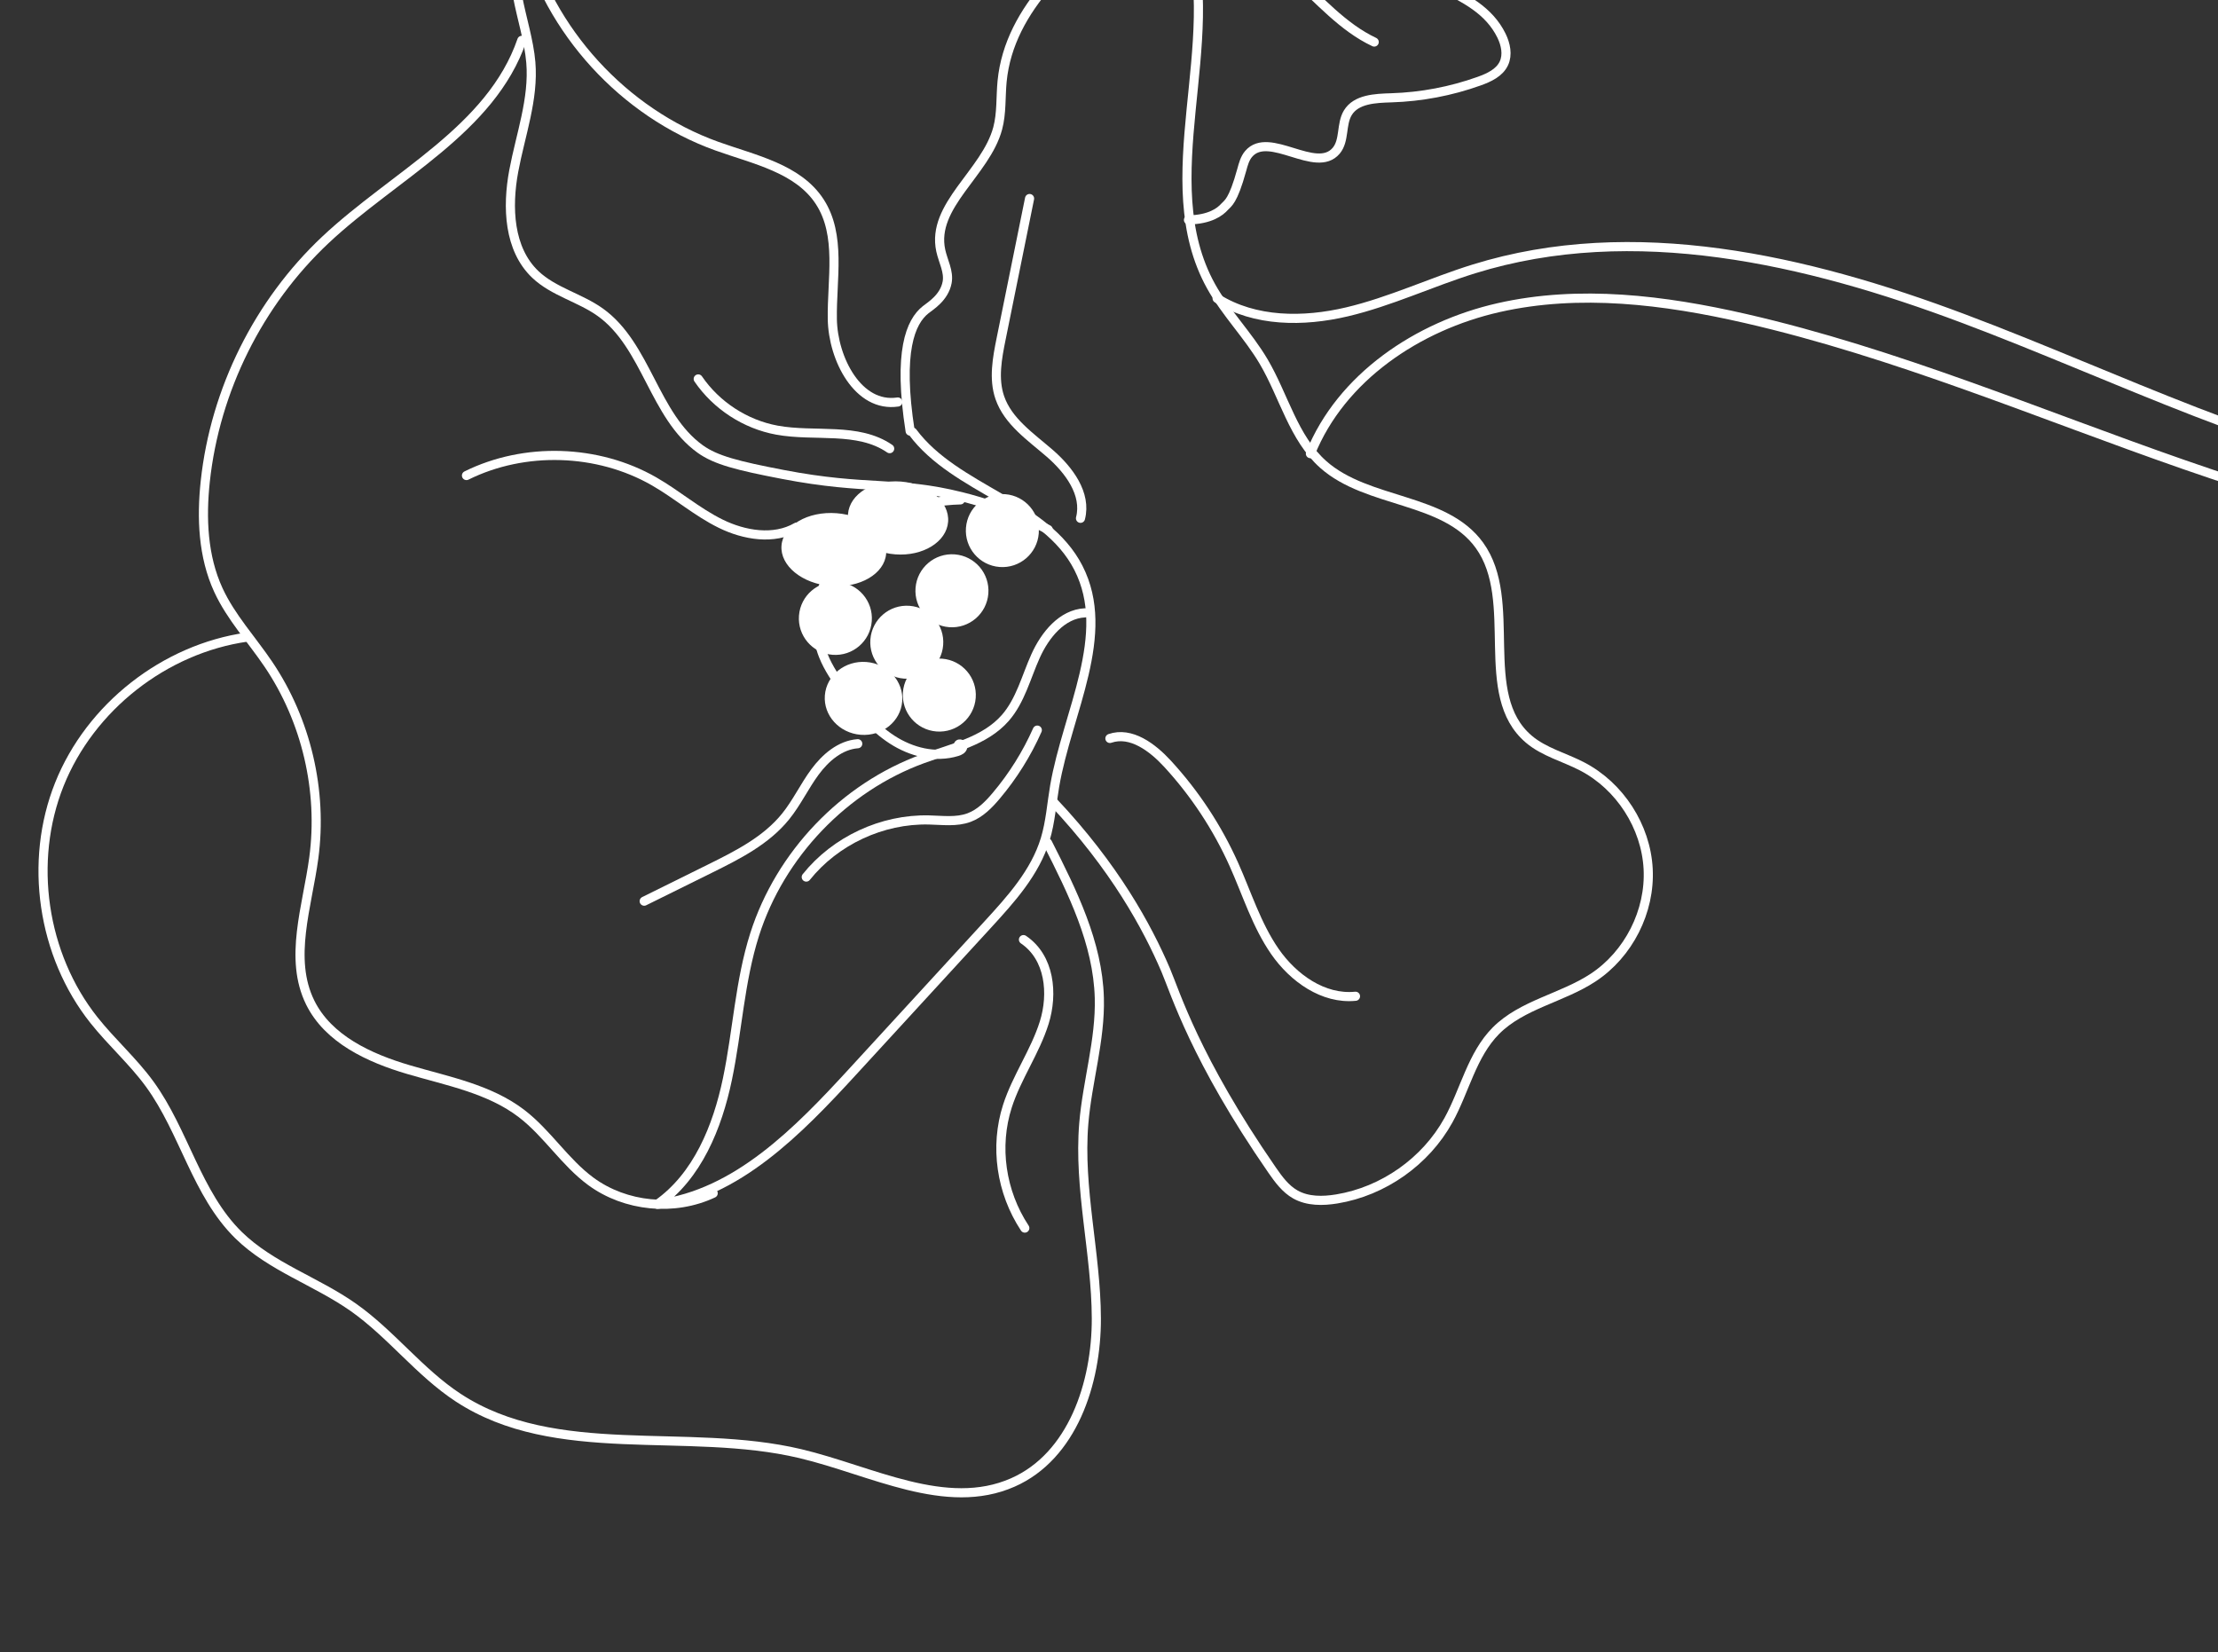 <svg width="486" height="362" viewBox="0 0 486 362" fill="none" xmlns="http://www.w3.org/2000/svg">
<rect x="0" y="0" width="486" height="362" fill="#333333" stroke="none"/>
<path d="M209.973 163.245C210.121 162.715 211.05 163.142 210.955 163.684C210.86 164.225 210.27 164.509 209.748 164.671C204.97 166.159 199.658 164.781 195.459 162.054C191.261 159.326 188.006 155.375 185.022 151.342C183.244 148.939 181.521 146.454 180.413 143.673C177.114 135.394 180.004 125.417 186.256 119.081C192.508 112.746 201.568 109.765 210.437 109.53" stroke="white" stroke-width="2" stroke-linecap="round" stroke-linejoin="round"/>
<path d="M230.791 175.711C244.235 189.971 251.373 203.088 255.422 212.557C257.496 217.408 261.892 232.032 278.725 256.36C280.147 258.414 281.677 260.511 283.859 261.734C286.557 263.247 289.857 263.202 292.91 262.702C303.11 261.03 312.392 254.489 317.374 245.461C320.972 238.942 322.529 231.125 327.783 225.841C333.508 220.08 342.285 218.678 349.074 214.209C356.866 209.079 361.623 199.683 361.138 190.385C360.653 181.087 354.942 172.23 346.658 167.927C342.77 165.906 338.336 164.796 334.995 161.966C323.517 152.245 332.97 131.66 324.164 119.481C316.538 108.934 299.691 110.418 289.948 101.776C283.399 95.967 281.327 86.762 276.887 79.228C273.476 73.442 268.615 68.591 265.359 62.716C252.445 39.417 268.38 9.396 260.065 -15.897C259.055 -18.972 257.053 -22.394 253.811 -22.52C251.785 -22.599 249.991 -21.318 248.376 -20.096C235.32 -10.218 221.159 1.548 219.577 17.815C219.243 21.256 219.506 24.784 218.613 28.124C215.999 37.89 203.983 45.041 206.141 54.92C206.65 57.254 207.974 59.53 207.531 61.877C206.903 65.214 203.899 67.019 202.834 67.86C199.51 70.485 196.706 77.024 199.426 94.455" stroke="white" stroke-width="2" stroke-linecap="round" stroke-linejoin="round"/>
<path d="M229.54 184.688C234.987 195.43 240.555 206.621 240.88 218.653C241.131 227.913 238.239 236.962 237.474 246.193C236.295 260.403 240.174 274.565 240.227 288.825C240.28 303.084 234.989 319.078 221.914 324.832C207.256 331.285 190.935 322.2 175.344 318.504C150.446 312.599 121.804 320.265 100.411 306.248C91.94 300.697 85.702 292.289 77.425 286.456C69.297 280.729 59.34 277.578 52.25 270.614C43.086 261.613 40.372 247.942 32.819 237.56C29.17 232.544 24.457 228.391 20.597 223.534C9.242 209.243 6.239 188.793 13.008 171.858C19.778 154.924 36.061 142.155 54.155 139.592" stroke="white" stroke-width="2" stroke-linecap="round" stroke-linejoin="round"/>
<path d="M199.964 94.68C209.447 107.402 229.063 110.284 236.296 124.427C243.759 139.019 233.878 156.051 231.096 172.235C230.428 176.121 230.176 180.098 229.034 183.871C226.83 191.153 221.543 197.009 216.411 202.599L186.824 234.83C174.893 247.828 161.474 261.63 144.048 263.878C152.815 257.734 157.194 246.963 159.392 236.439C161.59 225.916 162.089 215.013 165.349 204.771C170.949 187.184 184.978 172.528 202.225 166.25C208.609 163.926 215.784 162.44 220.274 157.311C223.6 153.511 224.832 148.362 226.909 143.749C228.985 139.136 232.697 134.53 237.717 134.283" stroke="white" stroke-width="2" stroke-linecap="round" stroke-linejoin="round"/>
<path d="M260.415 48.194C265.182 48.078 267.333 46.428 268.352 45.284C269.023 44.531 270.167 44.217 272.083 37.241C272.423 36.002 272.759 34.708 273.591 33.731C278.045 28.496 288.357 38.28 292.786 33.022C294.669 30.784 293.813 27.224 295.325 24.719C297.147 21.702 301.342 21.538 304.856 21.43C311.433 21.227 317.938 19.991 324.136 17.77C326.275 17.002 328.557 15.95 329.522 13.886C330.413 11.982 329.921 9.699 328.999 7.81C323.644 -3.157 307.553 -3.52 299.449 -12.632C295.325 -17.267 296.717 -18.545 292.773 -22.063C283.723 -30.137 271.023 -29.069 268.196 -28.831C252.758 -27.532 243.125 -16.958 240.733 -14.168" stroke="white" stroke-width="2" stroke-linecap="round" stroke-linejoin="round"/>
<path d="M156.271 261.458C147.744 265.472 137.063 264.436 129.468 258.857C123.76 254.664 119.93 248.327 114.312 244.015C107.219 238.571 98.058 236.885 89.484 234.357C80.91 231.83 71.935 227.696 67.976 219.677C63.212 210.025 67.333 198.64 68.76 187.97C70.725 173.267 67.125 157.889 58.839 145.591C55.168 140.146 50.598 135.247 47.848 129.282C44.462 121.935 44.115 113.524 44.978 105.48C47.127 85.467 56.649 66.328 71.311 52.551C86.421 38.354 107.597 28.448 114.339 8.836" stroke="white" stroke-width="2" stroke-linecap="round" stroke-linejoin="round"/>
<path d="M229.68 116.03C221.866 112.018 215.197 109.959 210.672 108.828C196.513 105.288 190.146 107.542 171.486 103.946C161.591 102.04 156.839 100.834 153.423 98.38C143.285 91.095 141.691 75.696 131.542 68.427C127.063 65.218 121.304 63.934 117.306 60.14C111.464 54.596 111.089 45.386 112.571 37.462C114.053 29.537 116.989 21.7 116.311 13.667C115.509 4.167 109.861 -6.071 114.848 -14.194C120.339 6.822 136.656 24.681 157.07 32.019C165.272 34.967 174.853 36.88 179.613 44.19C184.396 51.536 182.234 61.148 182.375 69.917C182.516 78.687 188.066 89.388 196.726 88.084" stroke="white" stroke-width="2" stroke-linecap="round" stroke-linejoin="round"/>
<path d="M174.558 115.492C169.581 118.379 163.083 117.294 157.895 114.738C152.707 112.183 148.31 108.33 143.298 105.459C130.959 98.389 114.93 97.894 102.213 104.194" stroke="white" stroke-width="2" stroke-linecap="round" stroke-linejoin="round"/>
<path d="M243.198 161.799C247.814 160.203 252.53 163.767 255.836 167.361C261.819 173.872 266.717 181.301 270.341 189.365C273.234 195.806 275.333 202.685 279.355 208.49C283.377 214.295 289.98 219.003 297.01 218.292" stroke="white" stroke-width="2" stroke-linecap="round" stroke-linejoin="round"/>
<path d="M236.753 113.567C238.139 108.212 234.213 102.966 230.026 99.337C225.837 95.708 220.878 92.361 219.076 87.129C217.652 82.994 218.507 78.466 219.376 74.18L225.595 43.5" stroke="white" stroke-width="2" stroke-linecap="round" stroke-linejoin="round"/>
<path d="M224.257 205.879C230.052 209.801 230.79 217.729 228.807 224.076C226.825 230.422 222.769 236.052 220.737 242.384C217.906 251.209 219.329 261.176 224.551 269.089" stroke="white" stroke-width="2" stroke-linecap="round" stroke-linejoin="round"/>
<path d="M194.941 98.304C187.973 93.508 178.543 95.774 170.228 94.248C163.312 92.978 156.964 88.847 152.992 83.03" stroke="white" stroke-width="2" stroke-linecap="round" stroke-linejoin="round"/>
<path d="M227.291 159.976C224.992 165.154 221.973 169.984 218.322 174.323C216.659 176.3 214.779 178.23 212.354 179.136C209.579 180.173 206.505 179.728 203.54 179.66C193.293 179.425 183.05 184.194 176.663 192.176" stroke="white" stroke-width="2" stroke-linecap="round" stroke-linejoin="round"/>
<path d="M262.733 -13.33C270.275 -14.609 277.615 -10.224 283.345 -5.156C289.074 -0.088 294.189 5.958 301.113 9.21" stroke="white" stroke-width="2" stroke-linecap="round" stroke-linejoin="round"/>
<path d="M187.945 162.957C184.118 163.238 180.881 166.014 178.575 169.141C176.268 172.266 174.597 175.85 172.161 178.873C167.884 184.18 161.619 187.337 155.553 190.336L141.151 197.458" stroke="white" stroke-width="2" stroke-linecap="round" stroke-linejoin="round"/>
<ellipse cx="8" cy="11" rx="8" ry="11" transform="matrix(0.077 -0.997 -0.997 -0.077 207.13 122.313)" fill="white"/>
<circle cx="8" cy="8" r="8" transform="matrix(0.077 -0.997 -0.997 -0.077 190.404 144.091)" fill="white"/>
<ellipse cx="8" cy="11.5" rx="8" ry="11.5" transform="matrix(0.077 -0.997 -0.997 -0.077 193.553 129.289)" fill="white"/>
<ellipse cx="8" cy="8.5" rx="8" ry="8.5" transform="matrix(0.077 -0.997 -0.997 -0.077 197.072 161.656)" fill="white"/>
<circle cx="8" cy="8" r="8" transform="matrix(0.077 -0.997 -0.997 -0.077 213.179 160.893)" fill="white"/>
<circle cx="8" cy="8" r="8" transform="matrix(0.077 -0.997 -0.997 -0.077 215.946 138.038)" fill="white"/>
<circle cx="8" cy="8" r="8" transform="matrix(0.077 -0.997 -0.997 -0.077 206.049 149.31)" fill="white"/>
<circle cx="8" cy="8" r="8" transform="matrix(0.077 -0.997 -0.997 -0.077 226.993 124.849)" fill="white"/>
<path d="M287.13 99.402C293.852 82.689 310.656 71.416 328.373 67.406C346.092 63.395 364.677 65.716 382.397 69.771C415.359 77.315 446.615 90.687 478.536 101.798C510.456 112.911 543.886 121.88 577.652 120.062C605.438 118.567 632.587 109.799 660.415 110.088" stroke="white" stroke-width="2" stroke-linecap="round" stroke-linejoin="round"/>
<path d="M266.688 65.376C274.993 70.582 285.595 70.581 295.124 68.337C304.654 66.092 313.592 61.829 322.947 58.924C357.923 48.063 395.867 56.892 430.133 69.766C464.4 82.64 497.582 99.632 533.663 105.669C581.767 113.717 630.719 101.647 678.039 89.661" stroke="white" stroke-width="2" stroke-linecap="round" stroke-linejoin="round"/>
</svg>
